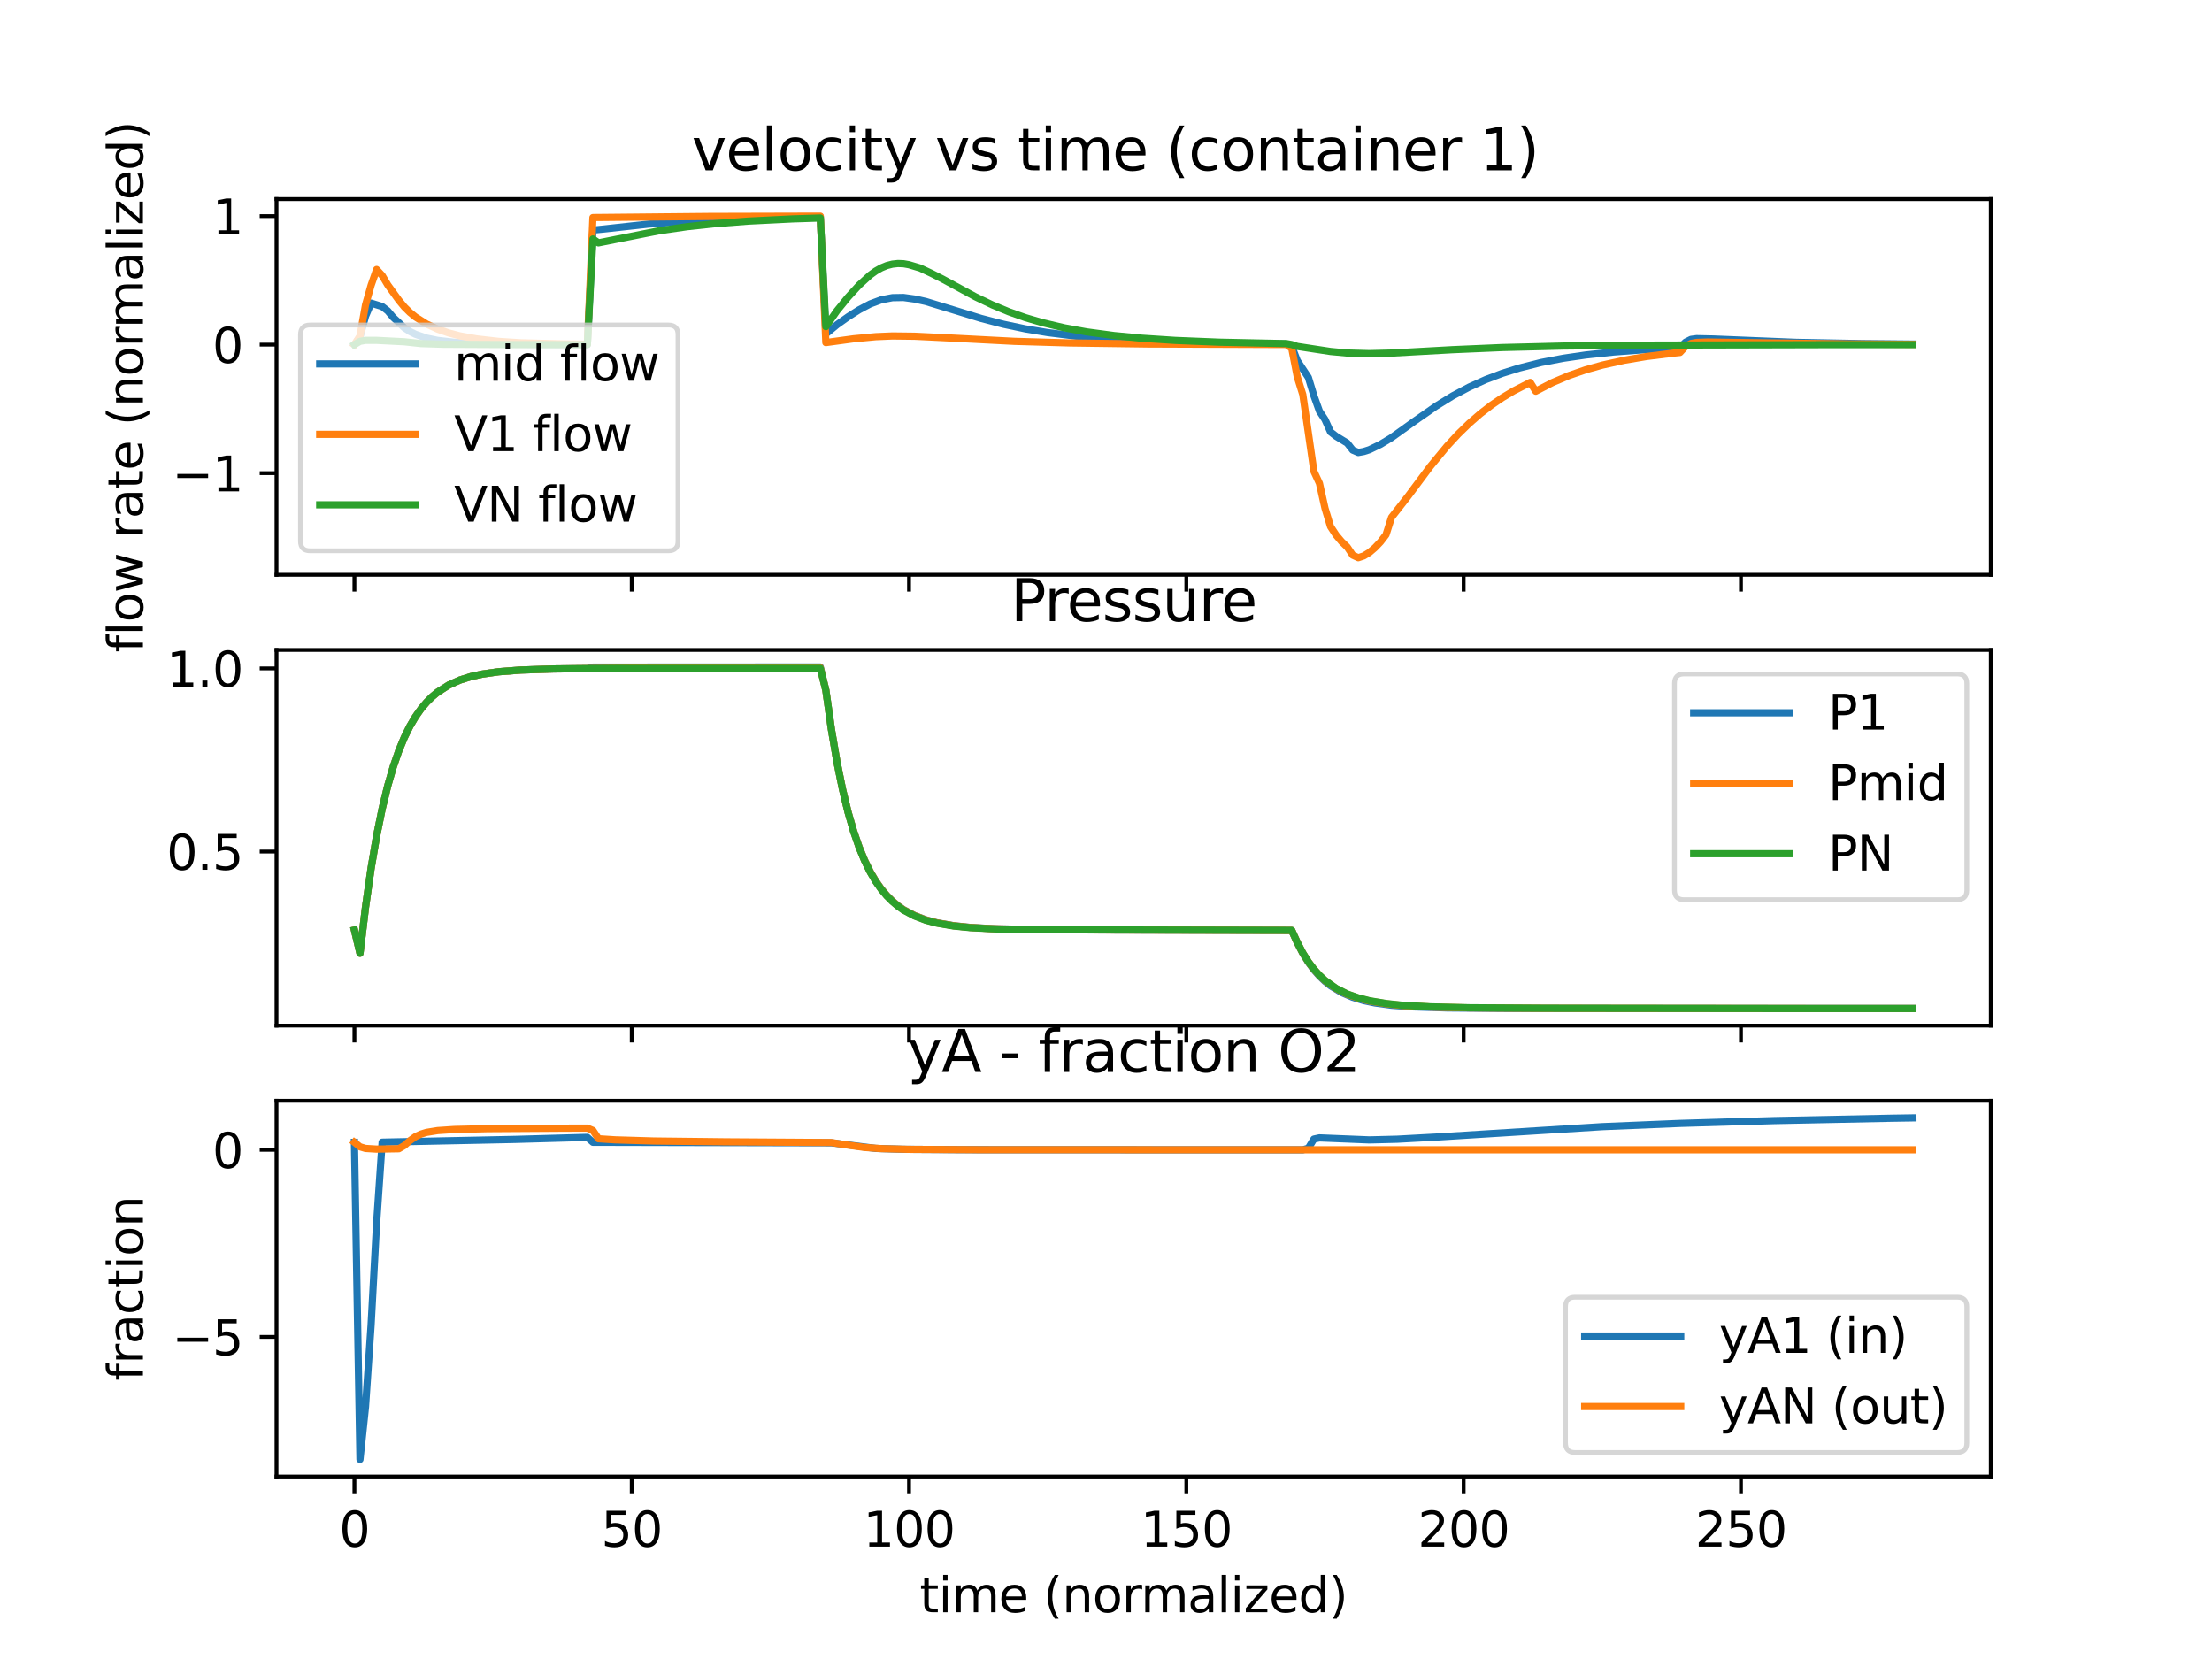 <?xml version="1.0" encoding="utf-8" standalone="no"?>
<!DOCTYPE svg PUBLIC "-//W3C//DTD SVG 1.1//EN"
  "http://www.w3.org/Graphics/SVG/1.1/DTD/svg11.dtd">
<svg xmlns:xlink="http://www.w3.org/1999/xlink" width="460.8pt" height="345.6pt" viewBox="0 0 460.8 345.6" xmlns="http://www.w3.org/2000/svg" version="1.1">
 <defs>
  <style type="text/css">*{stroke-linejoin: round; stroke-linecap: butt}</style>
 </defs>
 <g id="figure_1">
  <g id="patch_1">
   <path d="M 0 345.6 
L 460.8 345.6 
L 460.8 0 
L 0 0 
z
" style="fill: #ffffff"/>
  </g>
  <g id="axes_1">
   <g id="patch_2">
    <path d="M 57.6 119.74 
L 414.72 119.74 
L 414.72 41.472 
L 57.6 41.472 
z
" style="fill: #ffffff"/>
   </g>
   <g id="matplotlib.axis_1">
    <g id="xtick_1">
     <g id="line2d_1">
      <defs>
       <path id="m122661c03b" d="M 0 0 
L 0 3.5 
" style="stroke: #000000; stroke-width: 0.8"/>
      </defs>
      <g>
       <use xlink:href="#m122661c03b" x="73.833" y="119.74" style="stroke: #000000; stroke-width: 0.8"/>
      </g>
     </g>
    </g>
    <g id="xtick_2">
     <g id="line2d_2">
      <g>
       <use xlink:href="#m122661c03b" x="131.6" y="119.74" style="stroke: #000000; stroke-width: 0.8"/>
      </g>
     </g>
    </g>
    <g id="xtick_3">
     <g id="line2d_3">
      <g>
       <use xlink:href="#m122661c03b" x="189.368" y="119.74" style="stroke: #000000; stroke-width: 0.8"/>
      </g>
     </g>
    </g>
    <g id="xtick_4">
     <g id="line2d_4">
      <g>
       <use xlink:href="#m122661c03b" x="247.136" y="119.74" style="stroke: #000000; stroke-width: 0.8"/>
      </g>
     </g>
    </g>
    <g id="xtick_5">
     <g id="line2d_5">
      <g>
       <use xlink:href="#m122661c03b" x="304.904" y="119.74" style="stroke: #000000; stroke-width: 0.8"/>
      </g>
     </g>
    </g>
    <g id="xtick_6">
     <g id="line2d_6">
      <g>
       <use xlink:href="#m122661c03b" x="362.671" y="119.74" style="stroke: #000000; stroke-width: 0.8"/>
      </g>
     </g>
    </g>
   </g>
   <g id="matplotlib.axis_2">
    <g id="ytick_1">
     <g id="line2d_7">
      <defs>
       <path id="m7e9d17e8d3" d="M 0 0 
L -3.5 0 
" style="stroke: #000000; stroke-width: 0.8"/>
      </defs>
      <g>
       <use xlink:href="#m7e9d17e8d3" x="57.6" y="98.564" style="stroke: #000000; stroke-width: 0.8"/>
      </g>
     </g>
     <g id="text_1">
      <!-- −1 -->
      <g transform="translate(35.858 102.364)scale(0.1 -0.1)">
       <defs>
        <path id="DejaVuSans-2212" d="M 678 2272 
L 4684 2272 
L 4684 1741 
L 678 1741 
L 678 2272 
z
" transform="scale(0.016)"/>
        <path id="DejaVuSans-31" d="M 794 531 
L 1825 531 
L 1825 4091 
L 703 3866 
L 703 4441 
L 1819 4666 
L 2450 4666 
L 2450 531 
L 3481 531 
L 3481 0 
L 794 0 
L 794 531 
z
" transform="scale(0.016)"/>
       </defs>
       <use xlink:href="#DejaVuSans-2212"/>
       <use xlink:href="#DejaVuSans-31" x="83.789"/>
      </g>
     </g>
    </g>
    <g id="ytick_2">
     <g id="line2d_8">
      <g>
       <use xlink:href="#m7e9d17e8d3" x="57.6" y="71.791" style="stroke: #000000; stroke-width: 0.8"/>
      </g>
     </g>
     <g id="text_2">
      <!-- 0 -->
      <g transform="translate(44.237 75.59)scale(0.1 -0.1)">
       <defs>
        <path id="DejaVuSans-30" d="M 2034 4250 
Q 1547 4250 1301 3770 
Q 1056 3291 1056 2328 
Q 1056 1369 1301 889 
Q 1547 409 2034 409 
Q 2525 409 2770 889 
Q 3016 1369 3016 2328 
Q 3016 3291 2770 3770 
Q 2525 4250 2034 4250 
z
M 2034 4750 
Q 2819 4750 3233 4129 
Q 3647 3509 3647 2328 
Q 3647 1150 3233 529 
Q 2819 -91 2034 -91 
Q 1250 -91 836 529 
Q 422 1150 422 2328 
Q 422 3509 836 4129 
Q 1250 4750 2034 4750 
z
" transform="scale(0.016)"/>
       </defs>
       <use xlink:href="#DejaVuSans-30"/>
      </g>
     </g>
    </g>
    <g id="ytick_3">
     <g id="line2d_9">
      <g>
       <use xlink:href="#m7e9d17e8d3" x="57.6" y="45.017" style="stroke: #000000; stroke-width: 0.8"/>
      </g>
     </g>
     <g id="text_3">
      <!-- 1 -->
      <g transform="translate(44.237 48.816)scale(0.1 -0.1)">
       <use xlink:href="#DejaVuSans-31"/>
      </g>
     </g>
    </g>
    <g id="text_4">
     <!-- flow rate (normalized) -->
     <g transform="translate(29.778 135.923)rotate(-90)scale(0.1 -0.1)">
      <defs>
       <path id="DejaVuSans-66" d="M 2375 4863 
L 2375 4384 
L 1825 4384 
Q 1516 4384 1395 4259 
Q 1275 4134 1275 3809 
L 1275 3500 
L 2222 3500 
L 2222 3053 
L 1275 3053 
L 1275 0 
L 697 0 
L 697 3053 
L 147 3053 
L 147 3500 
L 697 3500 
L 697 3744 
Q 697 4328 969 4595 
Q 1241 4863 1831 4863 
L 2375 4863 
z
" transform="scale(0.016)"/>
       <path id="DejaVuSans-6c" d="M 603 4863 
L 1178 4863 
L 1178 0 
L 603 0 
L 603 4863 
z
" transform="scale(0.016)"/>
       <path id="DejaVuSans-6f" d="M 1959 3097 
Q 1497 3097 1228 2736 
Q 959 2375 959 1747 
Q 959 1119 1226 758 
Q 1494 397 1959 397 
Q 2419 397 2687 759 
Q 2956 1122 2956 1747 
Q 2956 2369 2687 2733 
Q 2419 3097 1959 3097 
z
M 1959 3584 
Q 2709 3584 3137 3096 
Q 3566 2609 3566 1747 
Q 3566 888 3137 398 
Q 2709 -91 1959 -91 
Q 1206 -91 779 398 
Q 353 888 353 1747 
Q 353 2609 779 3096 
Q 1206 3584 1959 3584 
z
" transform="scale(0.016)"/>
       <path id="DejaVuSans-77" d="M 269 3500 
L 844 3500 
L 1563 769 
L 2278 3500 
L 2956 3500 
L 3675 769 
L 4391 3500 
L 4966 3500 
L 4050 0 
L 3372 0 
L 2619 2869 
L 1863 0 
L 1184 0 
L 269 3500 
z
" transform="scale(0.016)"/>
       <path id="DejaVuSans-20" transform="scale(0.016)"/>
       <path id="DejaVuSans-72" d="M 2631 2963 
Q 2534 3019 2420 3045 
Q 2306 3072 2169 3072 
Q 1681 3072 1420 2755 
Q 1159 2438 1159 1844 
L 1159 0 
L 581 0 
L 581 3500 
L 1159 3500 
L 1159 2956 
Q 1341 3275 1631 3429 
Q 1922 3584 2338 3584 
Q 2397 3584 2469 3576 
Q 2541 3569 2628 3553 
L 2631 2963 
z
" transform="scale(0.016)"/>
       <path id="DejaVuSans-61" d="M 2194 1759 
Q 1497 1759 1228 1600 
Q 959 1441 959 1056 
Q 959 750 1161 570 
Q 1363 391 1709 391 
Q 2188 391 2477 730 
Q 2766 1069 2766 1631 
L 2766 1759 
L 2194 1759 
z
M 3341 1997 
L 3341 0 
L 2766 0 
L 2766 531 
Q 2569 213 2275 61 
Q 1981 -91 1556 -91 
Q 1019 -91 701 211 
Q 384 513 384 1019 
Q 384 1609 779 1909 
Q 1175 2209 1959 2209 
L 2766 2209 
L 2766 2266 
Q 2766 2663 2505 2880 
Q 2244 3097 1772 3097 
Q 1472 3097 1187 3025 
Q 903 2953 641 2809 
L 641 3341 
Q 956 3463 1253 3523 
Q 1550 3584 1831 3584 
Q 2591 3584 2966 3190 
Q 3341 2797 3341 1997 
z
" transform="scale(0.016)"/>
       <path id="DejaVuSans-74" d="M 1172 4494 
L 1172 3500 
L 2356 3500 
L 2356 3053 
L 1172 3053 
L 1172 1153 
Q 1172 725 1289 603 
Q 1406 481 1766 481 
L 2356 481 
L 2356 0 
L 1766 0 
Q 1100 0 847 248 
Q 594 497 594 1153 
L 594 3053 
L 172 3053 
L 172 3500 
L 594 3500 
L 594 4494 
L 1172 4494 
z
" transform="scale(0.016)"/>
       <path id="DejaVuSans-65" d="M 3597 1894 
L 3597 1613 
L 953 1613 
Q 991 1019 1311 708 
Q 1631 397 2203 397 
Q 2534 397 2845 478 
Q 3156 559 3463 722 
L 3463 178 
Q 3153 47 2828 -22 
Q 2503 -91 2169 -91 
Q 1331 -91 842 396 
Q 353 884 353 1716 
Q 353 2575 817 3079 
Q 1281 3584 2069 3584 
Q 2775 3584 3186 3129 
Q 3597 2675 3597 1894 
z
M 3022 2063 
Q 3016 2534 2758 2815 
Q 2500 3097 2075 3097 
Q 1594 3097 1305 2825 
Q 1016 2553 972 2059 
L 3022 2063 
z
" transform="scale(0.016)"/>
       <path id="DejaVuSans-28" d="M 1984 4856 
Q 1566 4138 1362 3434 
Q 1159 2731 1159 2009 
Q 1159 1288 1364 580 
Q 1569 -128 1984 -844 
L 1484 -844 
Q 1016 -109 783 600 
Q 550 1309 550 2009 
Q 550 2706 781 3412 
Q 1013 4119 1484 4856 
L 1984 4856 
z
" transform="scale(0.016)"/>
       <path id="DejaVuSans-6e" d="M 3513 2113 
L 3513 0 
L 2938 0 
L 2938 2094 
Q 2938 2591 2744 2837 
Q 2550 3084 2163 3084 
Q 1697 3084 1428 2787 
Q 1159 2491 1159 1978 
L 1159 0 
L 581 0 
L 581 3500 
L 1159 3500 
L 1159 2956 
Q 1366 3272 1645 3428 
Q 1925 3584 2291 3584 
Q 2894 3584 3203 3211 
Q 3513 2838 3513 2113 
z
" transform="scale(0.016)"/>
       <path id="DejaVuSans-6d" d="M 3328 2828 
Q 3544 3216 3844 3400 
Q 4144 3584 4550 3584 
Q 5097 3584 5394 3201 
Q 5691 2819 5691 2113 
L 5691 0 
L 5113 0 
L 5113 2094 
Q 5113 2597 4934 2840 
Q 4756 3084 4391 3084 
Q 3944 3084 3684 2787 
Q 3425 2491 3425 1978 
L 3425 0 
L 2847 0 
L 2847 2094 
Q 2847 2600 2669 2842 
Q 2491 3084 2119 3084 
Q 1678 3084 1418 2786 
Q 1159 2488 1159 1978 
L 1159 0 
L 581 0 
L 581 3500 
L 1159 3500 
L 1159 2956 
Q 1356 3278 1631 3431 
Q 1906 3584 2284 3584 
Q 2666 3584 2933 3390 
Q 3200 3197 3328 2828 
z
" transform="scale(0.016)"/>
       <path id="DejaVuSans-69" d="M 603 3500 
L 1178 3500 
L 1178 0 
L 603 0 
L 603 3500 
z
M 603 4863 
L 1178 4863 
L 1178 4134 
L 603 4134 
L 603 4863 
z
" transform="scale(0.016)"/>
       <path id="DejaVuSans-7a" d="M 353 3500 
L 3084 3500 
L 3084 2975 
L 922 459 
L 3084 459 
L 3084 0 
L 275 0 
L 275 525 
L 2438 3041 
L 353 3041 
L 353 3500 
z
" transform="scale(0.016)"/>
       <path id="DejaVuSans-64" d="M 2906 2969 
L 2906 4863 
L 3481 4863 
L 3481 0 
L 2906 0 
L 2906 525 
Q 2725 213 2448 61 
Q 2172 -91 1784 -91 
Q 1150 -91 751 415 
Q 353 922 353 1747 
Q 353 2572 751 3078 
Q 1150 3584 1784 3584 
Q 2172 3584 2448 3432 
Q 2725 3281 2906 2969 
z
M 947 1747 
Q 947 1113 1208 752 
Q 1469 391 1925 391 
Q 2381 391 2643 752 
Q 2906 1113 2906 1747 
Q 2906 2381 2643 2742 
Q 2381 3103 1925 3103 
Q 1469 3103 1208 2742 
Q 947 2381 947 1747 
z
" transform="scale(0.016)"/>
       <path id="DejaVuSans-29" d="M 513 4856 
L 1013 4856 
Q 1481 4119 1714 3412 
Q 1947 2706 1947 2009 
Q 1947 1309 1714 600 
Q 1481 -109 1013 -844 
L 513 -844 
Q 928 -128 1133 580 
Q 1338 1288 1338 2009 
Q 1338 2731 1133 3434 
Q 928 4138 513 4856 
z
" transform="scale(0.016)"/>
      </defs>
      <use xlink:href="#DejaVuSans-66"/>
      <use xlink:href="#DejaVuSans-6c" x="35.205"/>
      <use xlink:href="#DejaVuSans-6f" x="62.988"/>
      <use xlink:href="#DejaVuSans-77" x="124.17"/>
      <use xlink:href="#DejaVuSans-20" x="205.957"/>
      <use xlink:href="#DejaVuSans-72" x="237.744"/>
      <use xlink:href="#DejaVuSans-61" x="278.857"/>
      <use xlink:href="#DejaVuSans-74" x="340.137"/>
      <use xlink:href="#DejaVuSans-65" x="379.346"/>
      <use xlink:href="#DejaVuSans-20" x="440.869"/>
      <use xlink:href="#DejaVuSans-28" x="472.656"/>
      <use xlink:href="#DejaVuSans-6e" x="511.67"/>
      <use xlink:href="#DejaVuSans-6f" x="575.049"/>
      <use xlink:href="#DejaVuSans-72" x="636.23"/>
      <use xlink:href="#DejaVuSans-6d" x="675.594"/>
      <use xlink:href="#DejaVuSans-61" x="773.006"/>
      <use xlink:href="#DejaVuSans-6c" x="834.285"/>
      <use xlink:href="#DejaVuSans-69" x="862.068"/>
      <use xlink:href="#DejaVuSans-7a" x="889.852"/>
      <use xlink:href="#DejaVuSans-65" x="942.342"/>
      <use xlink:href="#DejaVuSans-64" x="1003.865"/>
      <use xlink:href="#DejaVuSans-29" x="1067.342"/>
     </g>
    </g>
   </g>
   <g id="line2d_10">
    <path d="M 73.833 71.791 
L 74.988 70.21 
L 76.143 65.872 
L 77.299 63.141 
L 79.609 63.854 
L 80.765 64.759 
L 81.92 66.127 
L 84.231 68.29 
L 85.386 69.053 
L 86.542 69.635 
L 88.852 70.429 
L 91.163 70.905 
L 94.629 71.297 
L 99.251 71.541 
L 107.338 71.708 
L 122.358 71.771 
L 123.513 47.93 
L 125.824 47.707 
L 135.067 46.684 
L 143.154 46.06 
L 152.397 45.61 
L 163.95 45.295 
L 170.882 45.186 
L 172.038 69.56 
L 174.349 67.65 
L 176.659 65.997 
L 178.97 64.532 
L 181.281 63.312 
L 183.591 62.455 
L 185.902 62.012 
L 188.213 61.971 
L 190.524 62.293 
L 192.834 62.795 
L 198.611 64.558 
L 204.388 66.333 
L 209.009 67.537 
L 213.631 68.515 
L 218.252 69.285 
L 224.029 70.008 
L 230.961 70.611 
L 239.048 71.063 
L 249.447 71.4 
L 264.466 71.632 
L 267.932 71.662 
L 269.088 72.126 
L 270.243 75.131 
L 272.554 78.625 
L 273.709 82.429 
L 274.864 85.653 
L 276.02 87.401 
L 277.175 89.979 
L 278.33 90.88 
L 280.641 92.29 
L 281.796 93.763 
L 282.952 94.259 
L 284.107 94.054 
L 285.263 93.683 
L 287.573 92.571 
L 289.884 91.164 
L 294.505 87.851 
L 299.127 84.622 
L 302.593 82.482 
L 306.059 80.631 
L 309.525 79.065 
L 312.991 77.757 
L 316.457 76.674 
L 321.079 75.504 
L 325.7 74.626 
L 330.321 73.953 
L 336.098 73.332 
L 343.03 72.817 
L 349.962 72.474 
L 351.118 71.28 
L 352.273 70.699 
L 353.428 70.546 
L 356.895 70.617 
L 374.225 71.317 
L 388.089 71.58 
L 398.487 71.677 
L 398.487 71.677 
" clip-path="url(#p570d66f34b)" style="fill: none; stroke: #1f77b4; stroke-width: 1.5; stroke-linecap: square"/>
   </g>
   <g id="line2d_11">
    <path d="M 73.833 71.791 
L 74.988 70.001 
L 76.143 63.514 
L 77.299 59.439 
L 78.454 56.143 
L 79.609 57.392 
L 80.765 59.339 
L 83.076 62.542 
L 84.231 63.945 
L 85.386 65.082 
L 86.542 66.025 
L 88.852 67.495 
L 91.163 68.566 
L 93.474 69.361 
L 95.784 69.964 
L 99.251 70.587 
L 103.872 71.117 
L 108.493 71.411 
L 117.736 71.649 
L 122.358 71.693 
L 123.513 45.318 
L 147.775 45.089 
L 170.882 45.03 
L 172.038 71.365 
L 177.815 70.576 
L 182.436 70.135 
L 185.902 69.988 
L 190.524 70.043 
L 196.3 70.324 
L 211.32 71.104 
L 222.873 71.44 
L 239.048 71.657 
L 266.777 71.765 
L 267.932 71.767 
L 269.088 72.53 
L 270.243 78.504 
L 271.398 82.207 
L 273.709 98.192 
L 274.864 100.693 
L 276.02 105.88 
L 277.175 109.697 
L 278.33 111.461 
L 279.486 112.83 
L 280.641 113.942 
L 281.796 115.647 
L 282.952 116.183 
L 284.107 115.799 
L 285.263 115.086 
L 286.418 114.101 
L 287.573 112.893 
L 288.729 111.398 
L 289.884 107.767 
L 293.35 103.339 
L 297.971 97.14 
L 301.438 92.945 
L 303.748 90.446 
L 306.059 88.195 
L 308.37 86.185 
L 310.68 84.402 
L 312.991 82.826 
L 315.302 81.438 
L 318.768 79.664 
L 319.923 81.496 
L 323.389 79.699 
L 326.855 78.228 
L 330.321 77.029 
L 333.787 76.057 
L 338.409 75.036 
L 343.03 74.258 
L 348.807 73.542 
L 349.962 73.427 
L 351.118 72.19 
L 352.273 71.544 
L 353.428 71.331 
L 355.739 71.249 
L 364.982 71.385 
L 385.778 71.658 
L 398.487 71.727 
L 398.487 71.727 
" clip-path="url(#p570d66f34b)" style="fill: none; stroke: #ff7f0e; stroke-width: 1.5; stroke-linecap: square"/>
   </g>
   <g id="line2d_12">
    <path d="M 73.833 71.791 
L 74.988 71.105 
L 76.143 70.899 
L 78.454 70.901 
L 84.231 71.198 
L 87.697 71.574 
L 92.318 71.72 
L 106.183 71.789 
L 122.358 71.796 
L 123.513 49.787 
L 124.668 50.591 
L 137.377 48.059 
L 143.154 47.224 
L 148.931 46.598 
L 155.863 46.062 
L 165.106 45.601 
L 170.882 45.413 
L 172.038 68.045 
L 174.349 64.746 
L 176.659 61.907 
L 178.97 59.388 
L 181.281 57.284 
L 182.436 56.452 
L 183.591 55.797 
L 184.747 55.32 
L 185.902 55.023 
L 187.057 54.898 
L 188.213 54.94 
L 189.368 55.147 
L 191.679 55.838 
L 193.99 56.922 
L 196.3 58.09 
L 203.232 61.848 
L 206.698 63.51 
L 210.165 64.952 
L 213.631 66.175 
L 217.097 67.197 
L 221.718 68.29 
L 226.339 69.13 
L 232.116 69.906 
L 237.893 70.456 
L 244.825 70.911 
L 254.068 71.285 
L 266.777 71.555 
L 267.932 71.571 
L 269.088 71.777 
L 270.243 72.161 
L 277.175 73.22 
L 280.641 73.544 
L 285.263 73.671 
L 289.884 73.554 
L 302.593 72.845 
L 312.991 72.397 
L 325.7 72.085 
L 344.186 71.893 
L 378.846 71.804 
L 398.487 71.794 
L 398.487 71.794 
" clip-path="url(#p570d66f34b)" style="fill: none; stroke: #2ca02c; stroke-width: 1.5; stroke-linecap: square"/>
   </g>
   <g id="patch_3">
    <path d="M 57.6 119.74 
L 57.6 41.472 
" style="fill: none; stroke: #000000; stroke-width: 0.8; stroke-linejoin: miter; stroke-linecap: square"/>
   </g>
   <g id="patch_4">
    <path d="M 414.72 119.74 
L 414.72 41.472 
" style="fill: none; stroke: #000000; stroke-width: 0.8; stroke-linejoin: miter; stroke-linecap: square"/>
   </g>
   <g id="patch_5">
    <path d="M 57.6 119.74 
L 414.72 119.74 
" style="fill: none; stroke: #000000; stroke-width: 0.8; stroke-linejoin: miter; stroke-linecap: square"/>
   </g>
   <g id="patch_6">
    <path d="M 57.6 41.472 
L 414.72 41.472 
" style="fill: none; stroke: #000000; stroke-width: 0.8; stroke-linejoin: miter; stroke-linecap: square"/>
   </g>
   <g id="text_5">
    <!-- velocity vs time (container 1)   -->
    <g transform="translate(144.107 35.472)scale(0.12 -0.12)">
     <defs>
      <path id="DejaVuSans-76" d="M 191 3500 
L 800 3500 
L 1894 563 
L 2988 3500 
L 3597 3500 
L 2284 0 
L 1503 0 
L 191 3500 
z
" transform="scale(0.016)"/>
      <path id="DejaVuSans-63" d="M 3122 3366 
L 3122 2828 
Q 2878 2963 2633 3030 
Q 2388 3097 2138 3097 
Q 1578 3097 1268 2742 
Q 959 2388 959 1747 
Q 959 1106 1268 751 
Q 1578 397 2138 397 
Q 2388 397 2633 464 
Q 2878 531 3122 666 
L 3122 134 
Q 2881 22 2623 -34 
Q 2366 -91 2075 -91 
Q 1284 -91 818 406 
Q 353 903 353 1747 
Q 353 2603 823 3093 
Q 1294 3584 2113 3584 
Q 2378 3584 2631 3529 
Q 2884 3475 3122 3366 
z
" transform="scale(0.016)"/>
      <path id="DejaVuSans-79" d="M 2059 -325 
Q 1816 -950 1584 -1140 
Q 1353 -1331 966 -1331 
L 506 -1331 
L 506 -850 
L 844 -850 
Q 1081 -850 1212 -737 
Q 1344 -625 1503 -206 
L 1606 56 
L 191 3500 
L 800 3500 
L 1894 763 
L 2988 3500 
L 3597 3500 
L 2059 -325 
z
" transform="scale(0.016)"/>
      <path id="DejaVuSans-73" d="M 2834 3397 
L 2834 2853 
Q 2591 2978 2328 3040 
Q 2066 3103 1784 3103 
Q 1356 3103 1142 2972 
Q 928 2841 928 2578 
Q 928 2378 1081 2264 
Q 1234 2150 1697 2047 
L 1894 2003 
Q 2506 1872 2764 1633 
Q 3022 1394 3022 966 
Q 3022 478 2636 193 
Q 2250 -91 1575 -91 
Q 1294 -91 989 -36 
Q 684 19 347 128 
L 347 722 
Q 666 556 975 473 
Q 1284 391 1588 391 
Q 1994 391 2212 530 
Q 2431 669 2431 922 
Q 2431 1156 2273 1281 
Q 2116 1406 1581 1522 
L 1381 1569 
Q 847 1681 609 1914 
Q 372 2147 372 2553 
Q 372 3047 722 3315 
Q 1072 3584 1716 3584 
Q 2034 3584 2315 3537 
Q 2597 3491 2834 3397 
z
" transform="scale(0.016)"/>
     </defs>
     <use xlink:href="#DejaVuSans-76"/>
     <use xlink:href="#DejaVuSans-65" x="59.18"/>
     <use xlink:href="#DejaVuSans-6c" x="120.703"/>
     <use xlink:href="#DejaVuSans-6f" x="148.486"/>
     <use xlink:href="#DejaVuSans-63" x="209.668"/>
     <use xlink:href="#DejaVuSans-69" x="264.648"/>
     <use xlink:href="#DejaVuSans-74" x="292.432"/>
     <use xlink:href="#DejaVuSans-79" x="331.641"/>
     <use xlink:href="#DejaVuSans-20" x="390.82"/>
     <use xlink:href="#DejaVuSans-76" x="422.607"/>
     <use xlink:href="#DejaVuSans-73" x="481.787"/>
     <use xlink:href="#DejaVuSans-20" x="533.887"/>
     <use xlink:href="#DejaVuSans-74" x="565.674"/>
     <use xlink:href="#DejaVuSans-69" x="604.883"/>
     <use xlink:href="#DejaVuSans-6d" x="632.666"/>
     <use xlink:href="#DejaVuSans-65" x="730.078"/>
     <use xlink:href="#DejaVuSans-20" x="791.602"/>
     <use xlink:href="#DejaVuSans-28" x="823.389"/>
     <use xlink:href="#DejaVuSans-63" x="862.402"/>
     <use xlink:href="#DejaVuSans-6f" x="917.383"/>
     <use xlink:href="#DejaVuSans-6e" x="978.564"/>
     <use xlink:href="#DejaVuSans-74" x="1041.943"/>
     <use xlink:href="#DejaVuSans-61" x="1081.152"/>
     <use xlink:href="#DejaVuSans-69" x="1142.432"/>
     <use xlink:href="#DejaVuSans-6e" x="1170.215"/>
     <use xlink:href="#DejaVuSans-65" x="1233.594"/>
     <use xlink:href="#DejaVuSans-72" x="1295.117"/>
     <use xlink:href="#DejaVuSans-20" x="1336.23"/>
     <use xlink:href="#DejaVuSans-31" x="1368.018"/>
     <use xlink:href="#DejaVuSans-29" x="1431.641"/>
     <use xlink:href="#DejaVuSans-20" x="1470.654"/>
     <use xlink:href="#DejaVuSans-20" x="1502.441"/>
    </g>
   </g>
   <g id="legend_1">
    <g id="patch_7">
     <path d="M 64.6 114.74 
L 139.241 114.74 
Q 141.241 114.74 141.241 112.74 
L 141.241 69.706 
Q 141.241 67.706 139.241 67.706 
L 64.6 67.706 
Q 62.6 67.706 62.6 69.706 
L 62.6 112.74 
Q 62.6 114.74 64.6 114.74 
z
" style="fill: #ffffff; opacity: 0.8; stroke: #cccccc; stroke-linejoin: miter"/>
    </g>
    <g id="line2d_13">
     <path d="M 66.6 75.804 
L 76.6 75.804 
L 86.6 75.804 
" style="fill: none; stroke: #1f77b4; stroke-width: 1.5; stroke-linecap: square"/>
    </g>
    <g id="text_6">
     <!-- mid flow -->
     <g transform="translate(94.6 79.304)scale(0.1 -0.1)">
      <use xlink:href="#DejaVuSans-6d"/>
      <use xlink:href="#DejaVuSans-69" x="97.412"/>
      <use xlink:href="#DejaVuSans-64" x="125.195"/>
      <use xlink:href="#DejaVuSans-20" x="188.672"/>
      <use xlink:href="#DejaVuSans-66" x="220.459"/>
      <use xlink:href="#DejaVuSans-6c" x="255.664"/>
      <use xlink:href="#DejaVuSans-6f" x="283.447"/>
      <use xlink:href="#DejaVuSans-77" x="344.629"/>
     </g>
    </g>
    <g id="line2d_14">
     <path d="M 66.6 90.482 
L 76.6 90.482 
L 86.6 90.482 
" style="fill: none; stroke: #ff7f0e; stroke-width: 1.5; stroke-linecap: square"/>
    </g>
    <g id="text_7">
     <!-- V1 flow -->
     <g transform="translate(94.6 93.982)scale(0.1 -0.1)">
      <defs>
       <path id="DejaVuSans-56" d="M 1831 0 
L 50 4666 
L 709 4666 
L 2188 738 
L 3669 4666 
L 4325 4666 
L 2547 0 
L 1831 0 
z
" transform="scale(0.016)"/>
      </defs>
      <use xlink:href="#DejaVuSans-56"/>
      <use xlink:href="#DejaVuSans-31" x="68.408"/>
      <use xlink:href="#DejaVuSans-20" x="132.031"/>
      <use xlink:href="#DejaVuSans-66" x="163.818"/>
      <use xlink:href="#DejaVuSans-6c" x="199.023"/>
      <use xlink:href="#DejaVuSans-6f" x="226.807"/>
      <use xlink:href="#DejaVuSans-77" x="287.988"/>
     </g>
    </g>
    <g id="line2d_15">
     <path d="M 66.6 105.161 
L 76.6 105.161 
L 86.6 105.161 
" style="fill: none; stroke: #2ca02c; stroke-width: 1.5; stroke-linecap: square"/>
    </g>
    <g id="text_8">
     <!-- VN flow -->
     <g transform="translate(94.6 108.661)scale(0.1 -0.1)">
      <defs>
       <path id="DejaVuSans-4e" d="M 628 4666 
L 1478 4666 
L 3547 763 
L 3547 4666 
L 4159 4666 
L 4159 0 
L 3309 0 
L 1241 3903 
L 1241 0 
L 628 0 
L 628 4666 
z
" transform="scale(0.016)"/>
      </defs>
      <use xlink:href="#DejaVuSans-56"/>
      <use xlink:href="#DejaVuSans-4e" x="68.408"/>
      <use xlink:href="#DejaVuSans-20" x="143.213"/>
      <use xlink:href="#DejaVuSans-66" x="175"/>
      <use xlink:href="#DejaVuSans-6c" x="210.205"/>
      <use xlink:href="#DejaVuSans-6f" x="237.988"/>
      <use xlink:href="#DejaVuSans-77" x="299.17"/>
     </g>
    </g>
   </g>
  </g>
  <g id="axes_2">
   <g id="patch_8">
    <path d="M 57.6 213.662 
L 414.72 213.662 
L 414.72 135.394 
L 57.6 135.394 
z
" style="fill: #ffffff"/>
   </g>
   <g id="matplotlib.axis_3">
    <g id="xtick_7">
     <g id="line2d_16">
      <g>
       <use xlink:href="#m122661c03b" x="73.833" y="213.662" style="stroke: #000000; stroke-width: 0.8"/>
      </g>
     </g>
    </g>
    <g id="xtick_8">
     <g id="line2d_17">
      <g>
       <use xlink:href="#m122661c03b" x="131.6" y="213.662" style="stroke: #000000; stroke-width: 0.8"/>
      </g>
     </g>
    </g>
    <g id="xtick_9">
     <g id="line2d_18">
      <g>
       <use xlink:href="#m122661c03b" x="189.368" y="213.662" style="stroke: #000000; stroke-width: 0.8"/>
      </g>
     </g>
    </g>
    <g id="xtick_10">
     <g id="line2d_19">
      <g>
       <use xlink:href="#m122661c03b" x="247.136" y="213.662" style="stroke: #000000; stroke-width: 0.8"/>
      </g>
     </g>
    </g>
    <g id="xtick_11">
     <g id="line2d_20">
      <g>
       <use xlink:href="#m122661c03b" x="304.904" y="213.662" style="stroke: #000000; stroke-width: 0.8"/>
      </g>
     </g>
    </g>
    <g id="xtick_12">
     <g id="line2d_21">
      <g>
       <use xlink:href="#m122661c03b" x="362.671" y="213.662" style="stroke: #000000; stroke-width: 0.8"/>
      </g>
     </g>
    </g>
   </g>
   <g id="matplotlib.axis_4">
    <g id="ytick_4">
     <g id="line2d_22">
      <g>
       <use xlink:href="#m7e9d17e8d3" x="57.6" y="177.391" style="stroke: #000000; stroke-width: 0.8"/>
      </g>
     </g>
     <g id="text_9">
      <!-- 0.5 -->
      <g transform="translate(34.697 181.191)scale(0.1 -0.1)">
       <defs>
        <path id="DejaVuSans-2e" d="M 684 794 
L 1344 794 
L 1344 0 
L 684 0 
L 684 794 
z
" transform="scale(0.016)"/>
        <path id="DejaVuSans-35" d="M 691 4666 
L 3169 4666 
L 3169 4134 
L 1269 4134 
L 1269 2991 
Q 1406 3038 1543 3061 
Q 1681 3084 1819 3084 
Q 2600 3084 3056 2656 
Q 3513 2228 3513 1497 
Q 3513 744 3044 326 
Q 2575 -91 1722 -91 
Q 1428 -91 1123 -41 
Q 819 9 494 109 
L 494 744 
Q 775 591 1075 516 
Q 1375 441 1709 441 
Q 2250 441 2565 725 
Q 2881 1009 2881 1497 
Q 2881 1984 2565 2268 
Q 2250 2553 1709 2553 
Q 1456 2553 1204 2497 
Q 953 2441 691 2322 
L 691 4666 
z
" transform="scale(0.016)"/>
       </defs>
       <use xlink:href="#DejaVuSans-30"/>
       <use xlink:href="#DejaVuSans-2e" x="63.623"/>
       <use xlink:href="#DejaVuSans-35" x="95.41"/>
      </g>
     </g>
    </g>
    <g id="ytick_5">
     <g id="line2d_23">
      <g>
       <use xlink:href="#m7e9d17e8d3" x="57.6" y="139.238" style="stroke: #000000; stroke-width: 0.8"/>
      </g>
     </g>
     <g id="text_10">
      <!-- 1.0 -->
      <g transform="translate(34.697 143.037)scale(0.1 -0.1)">
       <use xlink:href="#DejaVuSans-31"/>
       <use xlink:href="#DejaVuSans-2e" x="63.623"/>
       <use xlink:href="#DejaVuSans-30" x="95.41"/>
      </g>
     </g>
    </g>
   </g>
   <g id="line2d_24">
    <path d="M 73.833 193.743 
L 74.988 198.571 
L 76.143 188.923 
L 77.299 180.844 
L 78.454 174.078 
L 79.609 168.413 
L 80.765 163.668 
L 81.92 159.695 
L 83.076 156.368 
L 84.231 153.582 
L 85.386 151.249 
L 86.542 149.295 
L 87.697 147.66 
L 88.852 146.288 
L 90.008 145.141 
L 91.163 144.183 
L 93.474 142.705 
L 95.784 141.669 
L 98.095 140.942 
L 100.406 140.433 
L 103.872 139.939 
L 108.493 139.583 
L 115.425 139.356 
L 122.358 139.279 
L 123.513 138.978 
L 170.882 138.952 
L 172.038 143.782 
L 173.193 151.896 
L 174.349 158.682 
L 175.504 164.374 
L 176.659 169.139 
L 177.815 173.119 
L 178.97 176.455 
L 180.125 179.249 
L 181.281 181.587 
L 182.436 183.545 
L 183.591 185.185 
L 184.747 186.557 
L 185.902 187.709 
L 187.057 188.683 
L 188.213 189.498 
L 190.524 190.724 
L 192.834 191.607 
L 195.145 192.225 
L 198.611 192.828 
L 202.077 193.187 
L 206.698 193.451 
L 214.786 193.642 
L 230.961 193.725 
L 269.088 193.82 
L 270.243 196.366 
L 271.398 198.597 
L 272.554 200.464 
L 273.709 202.027 
L 274.864 203.337 
L 276.02 204.433 
L 277.175 205.351 
L 279.486 206.764 
L 281.796 207.754 
L 284.107 208.45 
L 286.418 208.938 
L 289.884 209.412 
L 294.505 209.755 
L 301.438 209.974 
L 314.146 210.075 
L 367.293 210.094 
L 398.487 210.094 
L 398.487 210.094 
" clip-path="url(#p0e347f35ba)" style="fill: none; stroke: #1f77b4; stroke-width: 1.5; stroke-linecap: square"/>
   </g>
   <g id="line2d_25">
    <path d="M 73.833 193.743 
L 74.988 198.58 
L 76.143 188.963 
L 77.299 180.905 
L 78.454 174.151 
L 79.609 168.48 
L 80.765 163.724 
L 81.92 159.743 
L 83.076 156.408 
L 84.231 153.615 
L 85.386 151.277 
L 86.542 149.319 
L 87.697 147.679 
L 88.852 146.305 
L 90.008 145.155 
L 91.163 144.195 
L 93.474 142.714 
L 95.784 141.675 
L 98.095 140.947 
L 100.406 140.437 
L 103.872 139.941 
L 108.493 139.584 
L 115.425 139.356 
L 137.377 139.109 
L 170.882 139.099 
L 172.038 143.789 
L 173.193 151.905 
L 174.349 158.694 
L 175.504 164.388 
L 176.659 169.155 
L 177.815 173.137 
L 178.97 176.475 
L 180.125 179.271 
L 181.281 181.611 
L 182.436 183.57 
L 183.591 185.211 
L 184.747 186.583 
L 185.902 187.736 
L 187.057 188.71 
L 188.213 189.525 
L 190.524 190.751 
L 192.834 191.632 
L 195.145 192.248 
L 198.611 192.848 
L 202.077 193.204 
L 206.698 193.465 
L 214.786 193.651 
L 230.961 193.728 
L 269.088 193.817 
L 270.243 196.336 
L 271.398 198.551 
L 272.554 200.389 
L 273.709 201.916 
L 274.864 203.208 
L 276.02 204.283 
L 278.33 205.944 
L 280.641 207.116 
L 282.952 207.934 
L 285.263 208.522 
L 288.729 209.103 
L 292.195 209.465 
L 297.971 209.779 
L 306.059 209.959 
L 322.234 210.052 
L 377.691 210.096 
L 398.487 210.095 
L 398.487 210.095 
" clip-path="url(#p0e347f35ba)" style="fill: none; stroke: #ff7f0e; stroke-width: 1.5; stroke-linecap: square"/>
   </g>
   <g id="line2d_26">
    <path d="M 73.833 193.743 
L 74.988 198.589 
L 76.143 188.984 
L 77.299 180.928 
L 78.454 174.173 
L 79.609 168.501 
L 80.765 163.744 
L 81.92 159.76 
L 83.076 156.422 
L 84.231 153.626 
L 85.386 151.285 
L 86.542 149.325 
L 87.697 147.684 
L 88.852 146.309 
L 90.008 145.158 
L 91.163 144.197 
L 93.474 142.715 
L 95.784 141.676 
L 98.095 140.948 
L 100.406 140.437 
L 103.872 139.941 
L 108.493 139.584 
L 115.425 139.356 
L 129.29 139.232 
L 170.882 139.23 
L 172.038 143.803 
L 173.193 151.927 
L 174.349 158.722 
L 175.504 164.422 
L 176.659 169.194 
L 177.815 173.181 
L 178.97 176.524 
L 180.125 179.324 
L 181.281 181.668 
L 182.436 183.631 
L 183.591 185.274 
L 184.747 186.648 
L 185.902 187.802 
L 187.057 188.776 
L 188.213 189.591 
L 190.524 190.815 
L 192.834 191.693 
L 195.145 192.304 
L 198.611 192.897 
L 202.077 193.245 
L 207.854 193.537 
L 217.097 193.692 
L 239.048 193.741 
L 269.088 193.816 
L 270.243 196.327 
L 271.398 198.537 
L 272.554 200.37 
L 273.709 201.891 
L 274.864 203.176 
L 276.02 204.246 
L 278.33 205.897 
L 280.641 207.064 
L 282.952 207.874 
L 285.263 208.463 
L 288.729 209.049 
L 292.195 209.416 
L 297.971 209.741 
L 306.059 209.935 
L 322.234 210.043 
L 371.914 210.099 
L 398.487 210.095 
L 398.487 210.095 
" clip-path="url(#p0e347f35ba)" style="fill: none; stroke: #2ca02c; stroke-width: 1.5; stroke-linecap: square"/>
   </g>
   <g id="patch_9">
    <path d="M 57.6 213.662 
L 57.6 135.394 
" style="fill: none; stroke: #000000; stroke-width: 0.8; stroke-linejoin: miter; stroke-linecap: square"/>
   </g>
   <g id="patch_10">
    <path d="M 414.72 213.662 
L 414.72 135.394 
" style="fill: none; stroke: #000000; stroke-width: 0.8; stroke-linejoin: miter; stroke-linecap: square"/>
   </g>
   <g id="patch_11">
    <path d="M 57.6 213.662 
L 414.72 213.662 
" style="fill: none; stroke: #000000; stroke-width: 0.8; stroke-linejoin: miter; stroke-linecap: square"/>
   </g>
   <g id="patch_12">
    <path d="M 57.6 135.394 
L 414.72 135.394 
" style="fill: none; stroke: #000000; stroke-width: 0.8; stroke-linejoin: miter; stroke-linecap: square"/>
   </g>
   <g id="text_11">
    <!-- Pressure -->
    <g transform="translate(210.547 129.394)scale(0.12 -0.12)">
     <defs>
      <path id="DejaVuSans-50" d="M 1259 4147 
L 1259 2394 
L 2053 2394 
Q 2494 2394 2734 2622 
Q 2975 2850 2975 3272 
Q 2975 3691 2734 3919 
Q 2494 4147 2053 4147 
L 1259 4147 
z
M 628 4666 
L 2053 4666 
Q 2838 4666 3239 4311 
Q 3641 3956 3641 3272 
Q 3641 2581 3239 2228 
Q 2838 1875 2053 1875 
L 1259 1875 
L 1259 0 
L 628 0 
L 628 4666 
z
" transform="scale(0.016)"/>
      <path id="DejaVuSans-75" d="M 544 1381 
L 544 3500 
L 1119 3500 
L 1119 1403 
Q 1119 906 1312 657 
Q 1506 409 1894 409 
Q 2359 409 2629 706 
Q 2900 1003 2900 1516 
L 2900 3500 
L 3475 3500 
L 3475 0 
L 2900 0 
L 2900 538 
Q 2691 219 2414 64 
Q 2138 -91 1772 -91 
Q 1169 -91 856 284 
Q 544 659 544 1381 
z
M 1991 3584 
L 1991 3584 
z
" transform="scale(0.016)"/>
     </defs>
     <use xlink:href="#DejaVuSans-50"/>
     <use xlink:href="#DejaVuSans-72" x="58.553"/>
     <use xlink:href="#DejaVuSans-65" x="97.416"/>
     <use xlink:href="#DejaVuSans-73" x="158.939"/>
     <use xlink:href="#DejaVuSans-73" x="211.039"/>
     <use xlink:href="#DejaVuSans-75" x="263.139"/>
     <use xlink:href="#DejaVuSans-72" x="326.518"/>
     <use xlink:href="#DejaVuSans-65" x="365.381"/>
    </g>
   </g>
   <g id="legend_2">
    <g id="patch_13">
     <path d="M 350.823 187.428 
L 407.72 187.428 
Q 409.72 187.428 409.72 185.428 
L 409.72 142.394 
Q 409.72 140.394 407.72 140.394 
L 350.823 140.394 
Q 348.823 140.394 348.823 142.394 
L 348.823 185.428 
Q 348.823 187.428 350.823 187.428 
z
" style="fill: #ffffff; opacity: 0.8; stroke: #cccccc; stroke-linejoin: miter"/>
    </g>
    <g id="line2d_27">
     <path d="M 352.823 148.492 
L 362.823 148.492 
L 372.823 148.492 
" style="fill: none; stroke: #1f77b4; stroke-width: 1.5; stroke-linecap: square"/>
    </g>
    <g id="text_12">
     <!-- P1 -->
     <g transform="translate(380.823 151.992)scale(0.1 -0.1)">
      <use xlink:href="#DejaVuSans-50"/>
      <use xlink:href="#DejaVuSans-31" x="60.303"/>
     </g>
    </g>
    <g id="line2d_28">
     <path d="M 352.823 163.17 
L 362.823 163.17 
L 372.823 163.17 
" style="fill: none; stroke: #ff7f0e; stroke-width: 1.5; stroke-linecap: square"/>
    </g>
    <g id="text_13">
     <!-- Pmid -->
     <g transform="translate(380.823 166.67)scale(0.1 -0.1)">
      <use xlink:href="#DejaVuSans-50"/>
      <use xlink:href="#DejaVuSans-6d" x="60.303"/>
      <use xlink:href="#DejaVuSans-69" x="157.715"/>
      <use xlink:href="#DejaVuSans-64" x="185.498"/>
     </g>
    </g>
    <g id="line2d_29">
     <path d="M 352.823 177.849 
L 362.823 177.849 
L 372.823 177.849 
" style="fill: none; stroke: #2ca02c; stroke-width: 1.5; stroke-linecap: square"/>
    </g>
    <g id="text_14">
     <!-- PN -->
     <g transform="translate(380.823 181.349)scale(0.1 -0.1)">
      <use xlink:href="#DejaVuSans-50"/>
      <use xlink:href="#DejaVuSans-4e" x="60.303"/>
     </g>
    </g>
   </g>
  </g>
  <g id="axes_3">
   <g id="patch_14">
    <path d="M 57.6 307.584 
L 414.72 307.584 
L 414.72 229.316 
L 57.6 229.316 
z
" style="fill: #ffffff"/>
   </g>
   <g id="matplotlib.axis_5">
    <g id="xtick_13">
     <g id="line2d_30">
      <g>
       <use xlink:href="#m122661c03b" x="73.833" y="307.584" style="stroke: #000000; stroke-width: 0.8"/>
      </g>
     </g>
     <g id="text_15">
      <!-- 0 -->
      <g transform="translate(70.651 322.182)scale(0.1 -0.1)">
       <use xlink:href="#DejaVuSans-30"/>
      </g>
     </g>
    </g>
    <g id="xtick_14">
     <g id="line2d_31">
      <g>
       <use xlink:href="#m122661c03b" x="131.6" y="307.584" style="stroke: #000000; stroke-width: 0.8"/>
      </g>
     </g>
     <g id="text_16">
      <!-- 50 -->
      <g transform="translate(125.238 322.182)scale(0.1 -0.1)">
       <use xlink:href="#DejaVuSans-35"/>
       <use xlink:href="#DejaVuSans-30" x="63.623"/>
      </g>
     </g>
    </g>
    <g id="xtick_15">
     <g id="line2d_32">
      <g>
       <use xlink:href="#m122661c03b" x="189.368" y="307.584" style="stroke: #000000; stroke-width: 0.8"/>
      </g>
     </g>
     <g id="text_17">
      <!-- 100 -->
      <g transform="translate(179.824 322.182)scale(0.1 -0.1)">
       <use xlink:href="#DejaVuSans-31"/>
       <use xlink:href="#DejaVuSans-30" x="63.623"/>
       <use xlink:href="#DejaVuSans-30" x="127.246"/>
      </g>
     </g>
    </g>
    <g id="xtick_16">
     <g id="line2d_33">
      <g>
       <use xlink:href="#m122661c03b" x="247.136" y="307.584" style="stroke: #000000; stroke-width: 0.8"/>
      </g>
     </g>
     <g id="text_18">
      <!-- 150 -->
      <g transform="translate(237.592 322.182)scale(0.1 -0.1)">
       <use xlink:href="#DejaVuSans-31"/>
       <use xlink:href="#DejaVuSans-35" x="63.623"/>
       <use xlink:href="#DejaVuSans-30" x="127.246"/>
      </g>
     </g>
    </g>
    <g id="xtick_17">
     <g id="line2d_34">
      <g>
       <use xlink:href="#m122661c03b" x="304.904" y="307.584" style="stroke: #000000; stroke-width: 0.8"/>
      </g>
     </g>
     <g id="text_19">
      <!-- 200 -->
      <g transform="translate(295.36 322.182)scale(0.1 -0.1)">
       <defs>
        <path id="DejaVuSans-32" d="M 1228 531 
L 3431 531 
L 3431 0 
L 469 0 
L 469 531 
Q 828 903 1448 1529 
Q 2069 2156 2228 2338 
Q 2531 2678 2651 2914 
Q 2772 3150 2772 3378 
Q 2772 3750 2511 3984 
Q 2250 4219 1831 4219 
Q 1534 4219 1204 4116 
Q 875 4013 500 3803 
L 500 4441 
Q 881 4594 1212 4672 
Q 1544 4750 1819 4750 
Q 2544 4750 2975 4387 
Q 3406 4025 3406 3419 
Q 3406 3131 3298 2873 
Q 3191 2616 2906 2266 
Q 2828 2175 2409 1742 
Q 1991 1309 1228 531 
z
" transform="scale(0.016)"/>
       </defs>
       <use xlink:href="#DejaVuSans-32"/>
       <use xlink:href="#DejaVuSans-30" x="63.623"/>
       <use xlink:href="#DejaVuSans-30" x="127.246"/>
      </g>
     </g>
    </g>
    <g id="xtick_18">
     <g id="line2d_35">
      <g>
       <use xlink:href="#m122661c03b" x="362.671" y="307.584" style="stroke: #000000; stroke-width: 0.8"/>
      </g>
     </g>
     <g id="text_20">
      <!-- 250 -->
      <g transform="translate(353.128 322.182)scale(0.1 -0.1)">
       <use xlink:href="#DejaVuSans-32"/>
       <use xlink:href="#DejaVuSans-35" x="63.623"/>
       <use xlink:href="#DejaVuSans-30" x="127.246"/>
      </g>
     </g>
    </g>
    <g id="text_21">
     <!-- time (normalized) -->
     <g transform="translate(191.59 335.861)scale(0.1 -0.1)">
      <use xlink:href="#DejaVuSans-74"/>
      <use xlink:href="#DejaVuSans-69" x="39.209"/>
      <use xlink:href="#DejaVuSans-6d" x="66.992"/>
      <use xlink:href="#DejaVuSans-65" x="164.404"/>
      <use xlink:href="#DejaVuSans-20" x="225.928"/>
      <use xlink:href="#DejaVuSans-28" x="257.715"/>
      <use xlink:href="#DejaVuSans-6e" x="296.729"/>
      <use xlink:href="#DejaVuSans-6f" x="360.107"/>
      <use xlink:href="#DejaVuSans-72" x="421.289"/>
      <use xlink:href="#DejaVuSans-6d" x="460.652"/>
      <use xlink:href="#DejaVuSans-61" x="558.064"/>
      <use xlink:href="#DejaVuSans-6c" x="619.344"/>
      <use xlink:href="#DejaVuSans-69" x="647.127"/>
      <use xlink:href="#DejaVuSans-7a" x="674.91"/>
      <use xlink:href="#DejaVuSans-65" x="727.4"/>
      <use xlink:href="#DejaVuSans-64" x="788.924"/>
      <use xlink:href="#DejaVuSans-29" x="852.4"/>
     </g>
    </g>
   </g>
   <g id="matplotlib.axis_6">
    <g id="ytick_6">
     <g id="line2d_36">
      <g>
       <use xlink:href="#m7e9d17e8d3" x="57.6" y="278.503" style="stroke: #000000; stroke-width: 0.8"/>
      </g>
     </g>
     <g id="text_22">
      <!-- −5 -->
      <g transform="translate(35.858 282.302)scale(0.1 -0.1)">
       <use xlink:href="#DejaVuSans-2212"/>
       <use xlink:href="#DejaVuSans-35" x="83.789"/>
      </g>
     </g>
    </g>
    <g id="ytick_7">
     <g id="line2d_37">
      <g>
       <use xlink:href="#m7e9d17e8d3" x="57.6" y="239.523" style="stroke: #000000; stroke-width: 0.8"/>
      </g>
     </g>
     <g id="text_23">
      <!-- 0 -->
      <g transform="translate(44.237 243.322)scale(0.1 -0.1)">
       <use xlink:href="#DejaVuSans-30"/>
      </g>
     </g>
    </g>
    <g id="text_24">
     <!-- fraction -->
     <g transform="translate(29.778 287.656)rotate(-90)scale(0.1 -0.1)">
      <use xlink:href="#DejaVuSans-66"/>
      <use xlink:href="#DejaVuSans-72" x="35.205"/>
      <use xlink:href="#DejaVuSans-61" x="76.318"/>
      <use xlink:href="#DejaVuSans-63" x="137.598"/>
      <use xlink:href="#DejaVuSans-74" x="192.578"/>
      <use xlink:href="#DejaVuSans-69" x="231.787"/>
      <use xlink:href="#DejaVuSans-6f" x="259.57"/>
      <use xlink:href="#DejaVuSans-6e" x="320.752"/>
     </g>
    </g>
   </g>
   <g id="line2d_38">
    <path d="M 73.833 237.964 
L 74.988 304.026 
L 76.143 293.052 
L 77.299 276.086 
L 78.454 254.765 
L 79.609 237.93 
L 107.338 237.352 
L 122.358 236.928 
L 123.513 237.952 
L 173.193 238.064 
L 182.436 239.23 
L 188.213 239.411 
L 200.922 239.498 
L 258.689 239.521 
L 271.398 239.521 
L 272.554 239.183 
L 273.709 237.286 
L 274.864 237.037 
L 285.263 237.458 
L 291.039 237.314 
L 299.127 236.873 
L 333.787 234.701 
L 349.962 234.026 
L 369.603 233.439 
L 393.866 232.947 
L 398.487 232.873 
L 398.487 232.873 
" clip-path="url(#p989f68a8ce)" style="fill: none; stroke: #1f77b4; stroke-width: 1.5; stroke-linecap: square"/>
   </g>
   <g id="line2d_39">
    <path d="M 73.833 237.964 
L 74.988 238.891 
L 76.143 239.235 
L 78.454 239.377 
L 83.076 239.299 
L 84.231 238.625 
L 85.386 237.609 
L 86.542 236.789 
L 87.697 236.247 
L 88.852 235.895 
L 91.163 235.521 
L 94.629 235.289 
L 101.561 235.118 
L 117.736 235.017 
L 122.358 235.006 
L 123.513 235.491 
L 124.668 237.22 
L 128.134 237.443 
L 136.222 237.688 
L 151.241 237.86 
L 173.193 238.001 
L 176.659 238.545 
L 180.125 239.03 
L 183.591 239.275 
L 189.368 239.424 
L 204.388 239.504 
L 285.263 239.523 
L 398.487 239.523 
L 398.487 239.523 
" clip-path="url(#p989f68a8ce)" style="fill: none; stroke: #ff7f0e; stroke-width: 1.5; stroke-linecap: square"/>
   </g>
   <g id="patch_15">
    <path d="M 57.6 307.584 
L 57.6 229.316 
" style="fill: none; stroke: #000000; stroke-width: 0.8; stroke-linejoin: miter; stroke-linecap: square"/>
   </g>
   <g id="patch_16">
    <path d="M 414.72 307.584 
L 414.72 229.316 
" style="fill: none; stroke: #000000; stroke-width: 0.8; stroke-linejoin: miter; stroke-linecap: square"/>
   </g>
   <g id="patch_17">
    <path d="M 57.6 307.584 
L 414.72 307.584 
" style="fill: none; stroke: #000000; stroke-width: 0.8; stroke-linejoin: miter; stroke-linecap: square"/>
   </g>
   <g id="patch_18">
    <path d="M 57.6 229.316 
L 414.72 229.316 
" style="fill: none; stroke: #000000; stroke-width: 0.8; stroke-linejoin: miter; stroke-linecap: square"/>
   </g>
   <g id="text_25">
    <!-- yA - fraction O2 -->
    <g transform="translate(189.031 223.316)scale(0.12 -0.12)">
     <defs>
      <path id="DejaVuSans-41" d="M 2188 4044 
L 1331 1722 
L 3047 1722 
L 2188 4044 
z
M 1831 4666 
L 2547 4666 
L 4325 0 
L 3669 0 
L 3244 1197 
L 1141 1197 
L 716 0 
L 50 0 
L 1831 4666 
z
" transform="scale(0.016)"/>
      <path id="DejaVuSans-2d" d="M 313 2009 
L 1997 2009 
L 1997 1497 
L 313 1497 
L 313 2009 
z
" transform="scale(0.016)"/>
      <path id="DejaVuSans-4f" d="M 2522 4238 
Q 1834 4238 1429 3725 
Q 1025 3213 1025 2328 
Q 1025 1447 1429 934 
Q 1834 422 2522 422 
Q 3209 422 3611 934 
Q 4013 1447 4013 2328 
Q 4013 3213 3611 3725 
Q 3209 4238 2522 4238 
z
M 2522 4750 
Q 3503 4750 4090 4092 
Q 4678 3434 4678 2328 
Q 4678 1225 4090 567 
Q 3503 -91 2522 -91 
Q 1538 -91 948 565 
Q 359 1222 359 2328 
Q 359 3434 948 4092 
Q 1538 4750 2522 4750 
z
" transform="scale(0.016)"/>
     </defs>
     <use xlink:href="#DejaVuSans-79"/>
     <use xlink:href="#DejaVuSans-41" x="59.18"/>
     <use xlink:href="#DejaVuSans-20" x="127.588"/>
     <use xlink:href="#DejaVuSans-2d" x="159.375"/>
     <use xlink:href="#DejaVuSans-20" x="195.459"/>
     <use xlink:href="#DejaVuSans-66" x="227.246"/>
     <use xlink:href="#DejaVuSans-72" x="262.451"/>
     <use xlink:href="#DejaVuSans-61" x="303.564"/>
     <use xlink:href="#DejaVuSans-63" x="364.844"/>
     <use xlink:href="#DejaVuSans-74" x="419.824"/>
     <use xlink:href="#DejaVuSans-69" x="459.033"/>
     <use xlink:href="#DejaVuSans-6f" x="486.816"/>
     <use xlink:href="#DejaVuSans-6e" x="547.998"/>
     <use xlink:href="#DejaVuSans-20" x="611.377"/>
     <use xlink:href="#DejaVuSans-4f" x="643.164"/>
     <use xlink:href="#DejaVuSans-32" x="721.875"/>
    </g>
   </g>
   <g id="legend_3">
    <g id="patch_19">
     <path d="M 328.122 302.584 
L 407.72 302.584 
Q 409.72 302.584 409.72 300.584 
L 409.72 272.228 
Q 409.72 270.228 407.72 270.228 
L 328.122 270.228 
Q 326.122 270.228 326.122 272.228 
L 326.122 300.584 
Q 326.122 302.584 328.122 302.584 
z
" style="fill: #ffffff; opacity: 0.8; stroke: #cccccc; stroke-linejoin: miter"/>
    </g>
    <g id="line2d_40">
     <path d="M 330.122 278.326 
L 340.122 278.326 
L 350.122 278.326 
" style="fill: none; stroke: #1f77b4; stroke-width: 1.5; stroke-linecap: square"/>
    </g>
    <g id="text_26">
     <!-- yA1 (in) -->
     <g transform="translate(358.122 281.826)scale(0.1 -0.1)">
      <use xlink:href="#DejaVuSans-79"/>
      <use xlink:href="#DejaVuSans-41" x="59.18"/>
      <use xlink:href="#DejaVuSans-31" x="127.588"/>
      <use xlink:href="#DejaVuSans-20" x="191.211"/>
      <use xlink:href="#DejaVuSans-28" x="222.998"/>
      <use xlink:href="#DejaVuSans-69" x="262.012"/>
      <use xlink:href="#DejaVuSans-6e" x="289.795"/>
      <use xlink:href="#DejaVuSans-29" x="353.174"/>
     </g>
    </g>
    <g id="line2d_41">
     <path d="M 330.122 293.004 
L 340.122 293.004 
L 350.122 293.004 
" style="fill: none; stroke: #ff7f0e; stroke-width: 1.5; stroke-linecap: square"/>
    </g>
    <g id="text_27">
     <!-- yAN (out) -->
     <g transform="translate(358.122 296.504)scale(0.1 -0.1)">
      <use xlink:href="#DejaVuSans-79"/>
      <use xlink:href="#DejaVuSans-41" x="59.18"/>
      <use xlink:href="#DejaVuSans-4e" x="127.588"/>
      <use xlink:href="#DejaVuSans-20" x="202.393"/>
      <use xlink:href="#DejaVuSans-28" x="234.18"/>
      <use xlink:href="#DejaVuSans-6f" x="273.193"/>
      <use xlink:href="#DejaVuSans-75" x="334.375"/>
      <use xlink:href="#DejaVuSans-74" x="397.754"/>
      <use xlink:href="#DejaVuSans-29" x="436.963"/>
     </g>
    </g>
   </g>
  </g>
 </g>
 <defs>
  <clipPath id="p570d66f34b">
   <rect x="57.6" y="41.472" width="357.12" height="78.268"/>
  </clipPath>
  <clipPath id="p0e347f35ba">
   <rect x="57.6" y="135.394" width="357.12" height="78.268"/>
  </clipPath>
  <clipPath id="p989f68a8ce">
   <rect x="57.6" y="229.316" width="357.12" height="78.268"/>
  </clipPath>
 </defs>
</svg>
